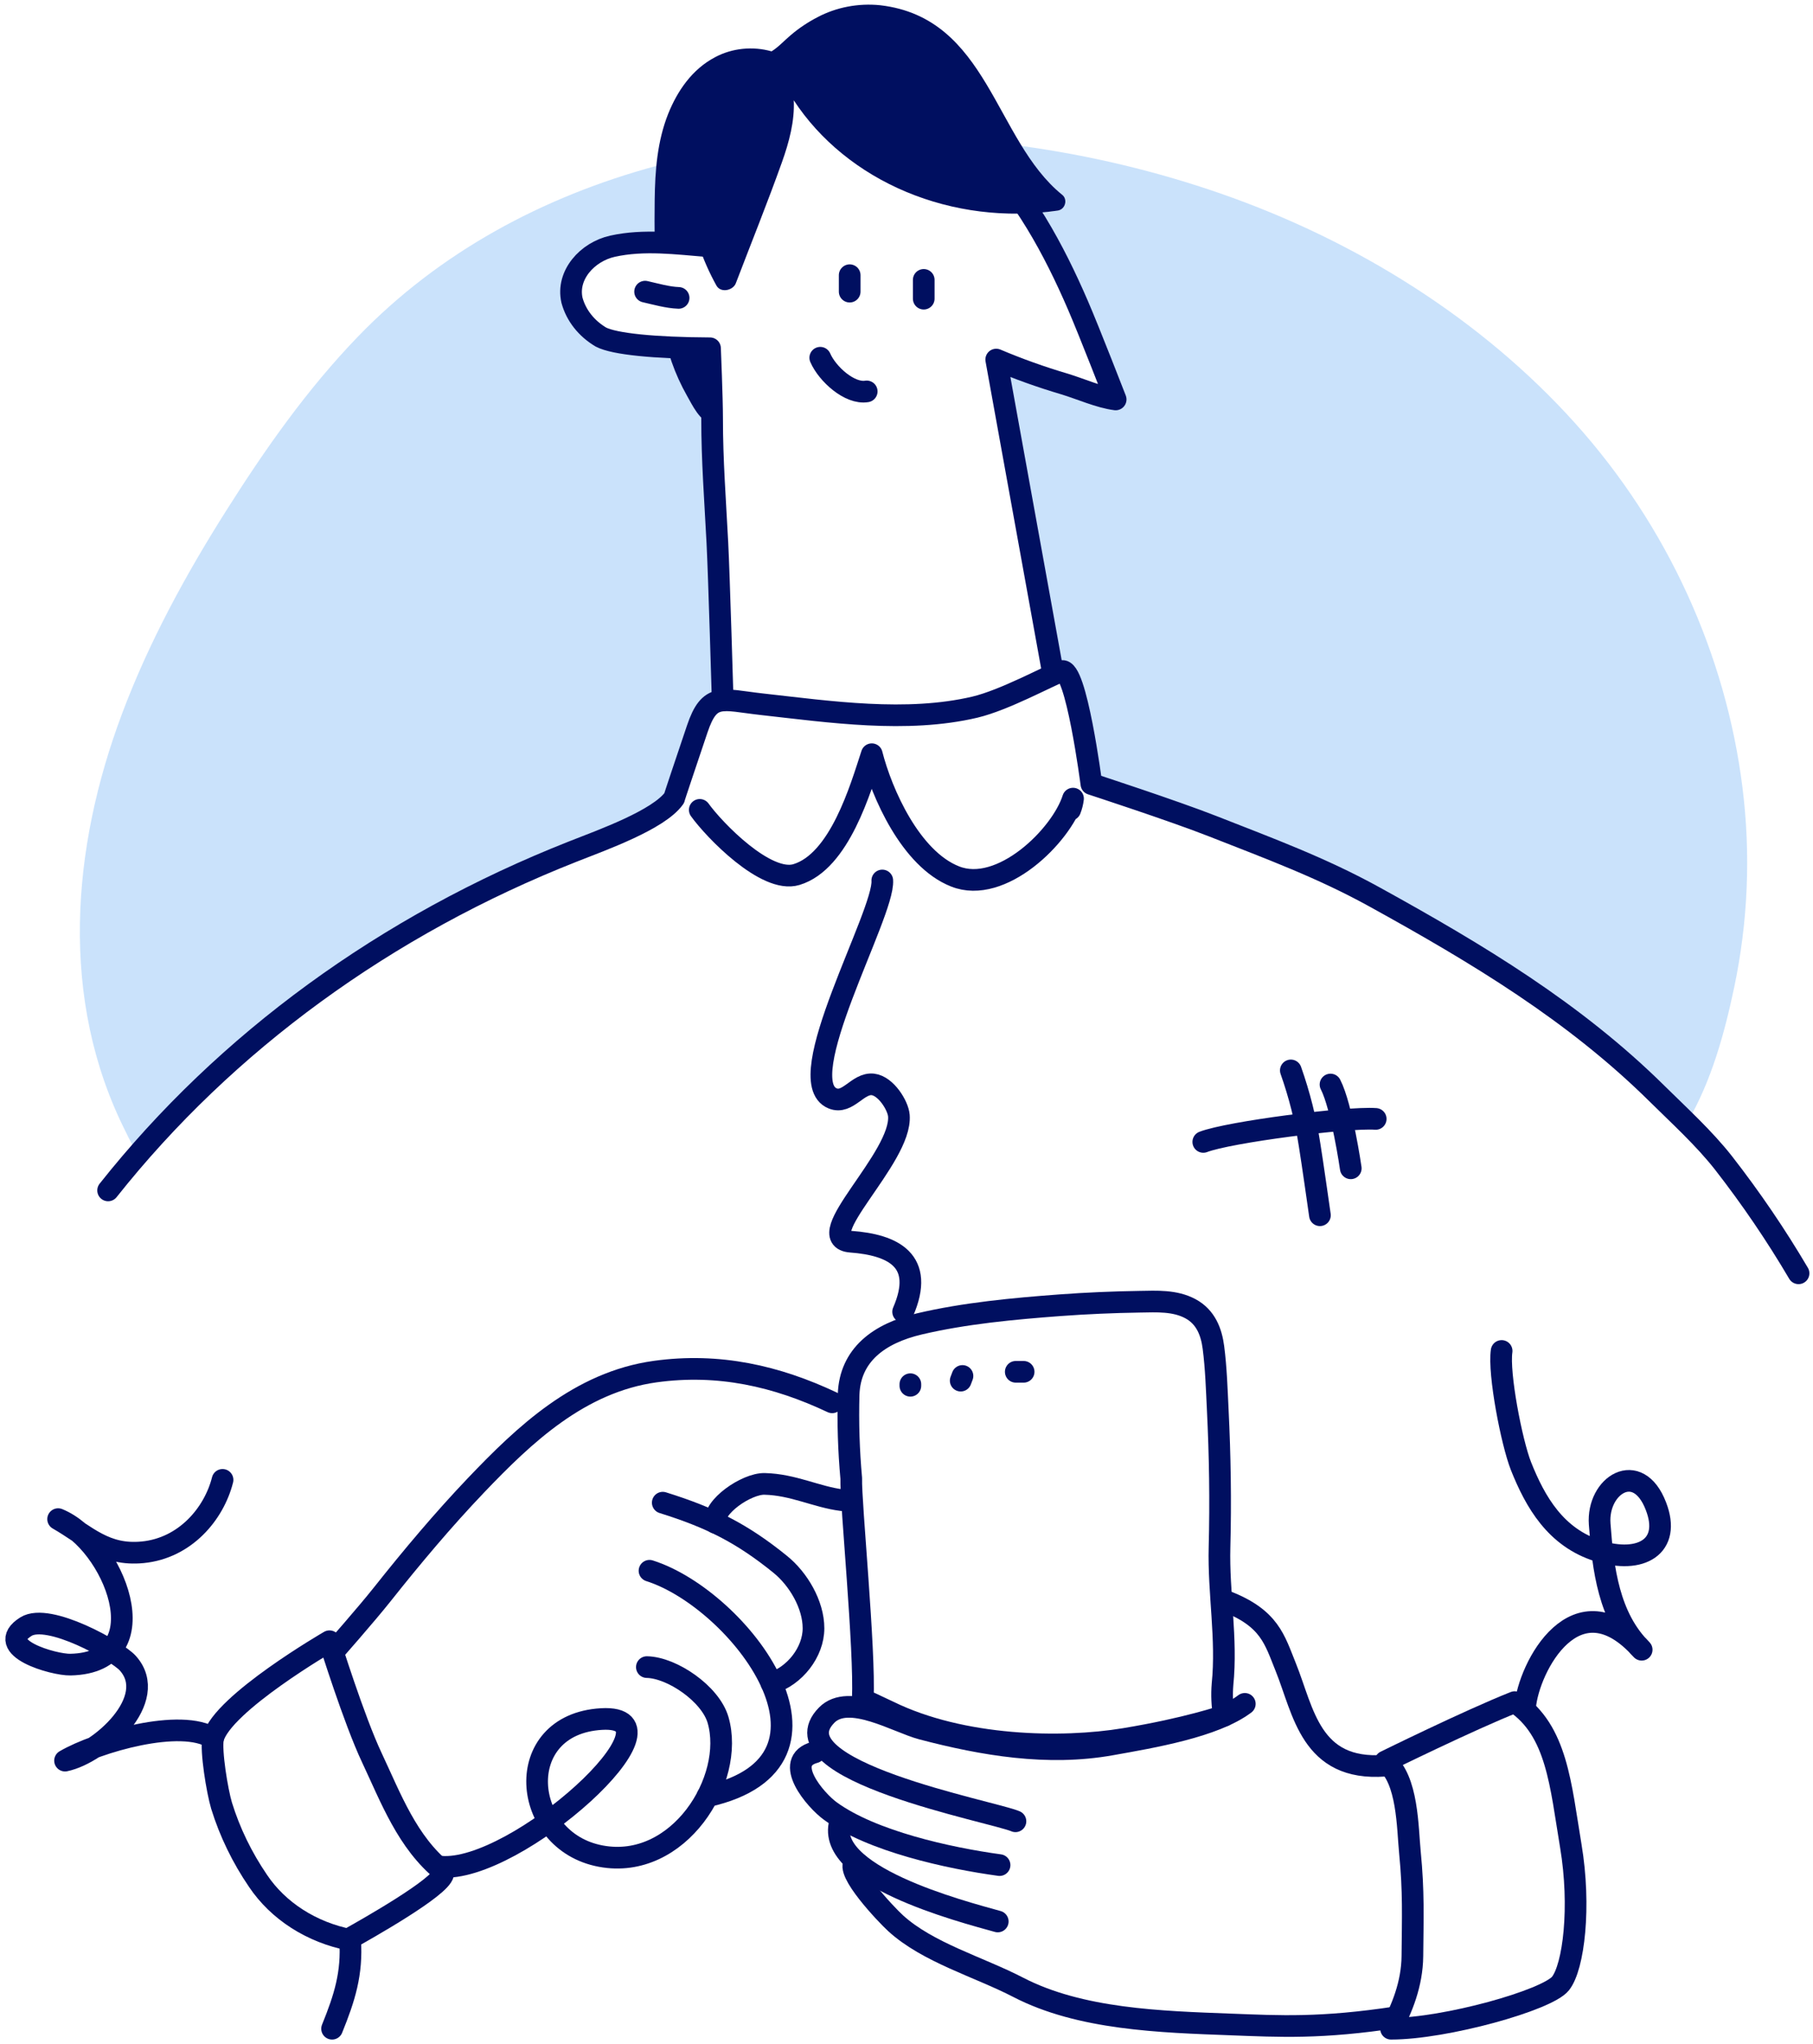 <svg width="251" height="283" viewBox="0 0 251 283" fill="none" xmlns="http://www.w3.org/2000/svg">
<path d="M147.074 26.987C147.836 27.601 147.515 29.008 146.426 29.163C145.163 29.343 143.891 29.464 142.614 29.525C145.185 33.628 147.401 37.898 149.246 42.299C150.782 45.842 154.457 55.314 154.457 55.314C152.23 55.033 149.627 53.863 147.379 53.177C144.15 52.224 140.991 51.093 137.921 49.792L145.718 92.855L145.685 93.498C146.192 93.266 146.633 93.068 146.959 92.947C148.974 92.178 151.092 108.573 151.092 108.573C151.092 108.573 162.455 112.276 167.922 114.428C175.822 117.537 182.933 120.152 190.273 124.199C204.598 132.104 217.981 140.153 229.393 151.438C230.76 152.787 232.17 154.126 233.542 155.494C236.983 149.692 238.796 142.827 240.076 136.784C242.008 127.625 242.397 118.263 241.23 109.003C238.949 90.762 230.945 72.902 218.014 58.543C205.213 44.329 188.008 33.403 168.934 26.779C160.073 23.706 150.857 21.506 141.455 20.218C143.034 22.805 144.803 25.16 147.074 26.987Z" fill="#CAE2FB"/>
<path d="M19.083 159.86C34.944 141.662 55.646 127.245 79.33 117.904C83.326 116.323 91.188 113.529 93.334 110.521C93.334 110.396 95.392 104.314 96.535 100.924C97.504 98.053 98.452 97.139 100.074 96.994V96.965C100.074 96.965 99.568 79.599 99.339 75.165C99.056 69.707 98.648 64.234 98.615 58.727H98.577C96.867 58.282 95.855 56.078 95.141 54.801C94.284 53.287 93.57 51.712 93.007 50.092C92.773 49.42 92.571 48.743 92.386 48.062H92.653C87.949 47.839 84.595 47.361 83.217 46.65C81.207 45.459 79.776 43.64 79.21 41.554C78.42 38.059 81.339 34.843 84.818 34.07C86.74 33.669 88.714 33.495 90.687 33.553C90.644 31.57 90.644 29.583 90.687 27.606C90.687 26.064 90.764 24.507 90.916 22.96C75.034 27.248 60.779 35.008 49.628 46.534C42.479 53.926 36.642 62.285 31.285 70.761C25.617 79.729 20.575 89.017 16.905 98.802C9.903 117.421 8.166 138.398 17.401 156.708C17.902 157.776 18.479 158.825 19.083 159.86Z" fill="#CAE2FB"/>
<path d="M61.362 259.126C56.391 255.123 54.109 248.973 51.48 243.38C49.002 238.134 45.615 227.256 45.615 227.256C45.615 227.256 30.789 235.842 29.499 240.696C25.089 237.829 13.415 241.214 9.005 243.791C13.845 242.775 22.198 235.286 17.684 230.287C16.176 228.619 6.713 223.277 3.593 225.235C-1.019 228.136 7.464 230.553 9.756 230.495C22.519 230.224 15.669 213.438 8.046 210.349C12.065 212.65 14.52 215.449 19.753 214.942C25.628 214.371 29.624 209.624 30.811 204.915" stroke="#000F60" stroke-width="3" stroke-linecap="round" stroke-linejoin="round"/>
<path d="M29.494 240.696C29.161 242.456 30.071 248.006 30.675 250.027C31.808 253.689 33.507 257.194 35.722 260.441C37.107 262.504 38.953 264.294 41.146 265.699C43.339 267.104 45.833 268.095 48.474 268.612C48.779 273.258 47.717 276.609 45.975 280.912" stroke="#000F60" stroke-width="3" stroke-linecap="round" stroke-linejoin="round"/>
<path d="M61.362 259.45C61.008 261.331 50.794 267.089 48.18 268.554" stroke="#000F60" stroke-width="3" stroke-linecap="round" stroke-linejoin="round"/>
<path d="M116.556 207.724C113.016 207.279 109.82 205.562 105.851 205.471C103.357 205.413 98.593 208.681 99.061 210.861" stroke="#000F60" stroke-width="3" stroke-linecap="round" stroke-linejoin="round"/>
<path d="M46.117 228.764C46.117 228.764 50.668 223.606 52.939 220.743C57.001 215.623 61.34 210.445 65.914 205.649C72.584 198.663 80.223 191.377 90.709 189.922C99.519 188.704 107.517 190.546 115.211 194.177" stroke="#000F60" stroke-width="3" stroke-linecap="round" stroke-linejoin="round"/>
<path d="M91.755 208.072C98.386 210.141 102.742 212.326 108.029 216.619C110.506 218.621 112.624 222.16 112.624 225.467C112.624 228.774 110.006 232.095 106.804 233.067" stroke="#000F60" stroke-width="3" stroke-linecap="round" stroke-linejoin="round"/>
<path d="M89.92 217.499C102.367 221.44 119.469 243.887 97.945 248.722" stroke="#000F60" stroke-width="3" stroke-linecap="round" stroke-linejoin="round"/>
<path d="M60.992 258.474C71.429 259.441 95.805 237.312 83.282 238.032C70.76 238.753 72.061 254.954 83.179 257.014C93.943 259.03 101.806 246.401 99.41 238.158C98.365 234.542 93.056 230.906 89.555 230.838" stroke="#000F60" stroke-width="3" stroke-linecap="round" stroke-linejoin="round"/>
<path d="M122.147 121.917C122.48 126.49 109.292 149.649 115.271 152.09C117.383 152.956 118.75 149.915 120.857 150.156C122.665 150.379 124.331 153.081 124.445 154.474C124.919 160.338 112.004 171.507 117.808 171.937C123.612 172.367 128.126 174.514 125.033 181.64" stroke="#000F60" stroke-width="3" stroke-linecap="round" stroke-linejoin="round"/>
<path d="M169.757 221.73C175.8 224.075 176.465 227.048 178 230.834C180.472 236.949 181.419 245.265 191.732 244.492" stroke="#000F60" stroke-width="3" stroke-linecap="round" stroke-linejoin="round"/>
<path d="M168.591 195.202C168.45 192.339 168.363 189.434 167.993 186.586C167.72 184.483 166.963 182.375 164.807 181.215C162.651 180.054 160.119 180.209 157.784 180.248C154.11 180.303 150.439 180.464 146.769 180.731C140.3 181.215 133.576 181.838 127.287 183.318C121.646 184.643 117.694 187.64 117.487 193.055C117.378 196.945 117.5 200.838 117.851 204.716C117.748 208.028 119.773 228.407 119.447 235.301L123.051 236.993C133.189 241.963 146.976 242.224 155.693 240.783C164.41 239.343 169.441 237.588 169.441 237.588C169.197 236.148 169.133 234.689 169.25 233.236C169.898 226.917 168.668 220.574 168.836 214.226C169.005 207.878 168.902 201.545 168.591 195.202Z" stroke="#000F60" stroke-width="3" stroke-linecap="round" stroke-linejoin="round"/>
<path d="M14.967 164.835C31.238 144.304 53.485 128.083 79.33 117.904C83.332 116.323 91.205 113.524 93.339 110.516C93.198 110.826 95.354 104.434 96.535 100.924C98.256 95.824 99.911 96.892 105.405 97.506C114.873 98.56 125.523 100.146 134.986 97.912C139.043 96.945 144.956 93.701 146.965 92.937C148.974 92.174 151.097 108.563 151.097 108.563C151.097 108.563 162.461 112.267 167.927 114.418C175.828 117.527 182.938 120.142 190.278 124.189C204.603 132.094 217.987 140.144 229.399 151.428C232.557 154.546 235.933 157.612 238.622 161.044C242.432 165.939 245.898 171.038 249 176.312" stroke="#000F60" stroke-width="3" stroke-linecap="round" stroke-linejoin="round"/>
<path d="M96.878 112.141C98.882 114.931 106.058 122.371 110.261 121.1C116.251 119.292 119.153 109.143 120.694 104.434C122.066 109.83 126.084 118.939 132.22 121.356C138.607 123.909 146.921 115.762 148.555 110.584C148.492 111.11 148.36 111.628 148.163 112.126" stroke="#000F60" stroke-width="3" stroke-linecap="round" stroke-linejoin="round"/>
<path d="M190.458 154.933C186.439 154.648 170.127 156.756 166.588 158.119" stroke="#000F60" stroke-width="3" stroke-linecap="round" stroke-linejoin="round"/>
<path d="M184.202 150.171C185.775 153.226 187.006 161.774 187.006 161.774" stroke="#000F60" stroke-width="3" stroke-linecap="round" stroke-linejoin="round"/>
<path d="M178.708 148.218C179.901 151.594 180.772 155.053 181.31 158.559C181.626 160.454 182.737 168.272 182.737 168.272" stroke="#000F60" stroke-width="3" stroke-linecap="round" stroke-linejoin="round"/>
<path d="M192.581 280.912C194.073 278.214 195.5 274.713 195.538 270.86C195.587 265.474 195.728 261.897 195.2 256.545C194.857 253.068 194.922 246.353 191.792 243.907C191.792 243.907 203.362 238.202 209.694 235.688C215.569 239.613 216.059 247.185 217.469 255.602C218.879 264.019 217.872 272.335 216.048 274.646C214.224 276.957 200.095 280.916 192.581 280.912Z" stroke="#000F60" stroke-width="3" stroke-linecap="round" stroke-linejoin="round"/>
<path d="M211.142 236.364C211.627 230.833 218.221 218.268 227.281 228.435C222.729 223.929 221.923 217.233 221.466 211.03C221.074 205.674 226.742 202.019 229.252 208.55C231.43 214.159 227.161 216.605 221.27 214.758C215.378 212.911 212.558 207.989 210.576 203.019C209.269 199.708 207.434 190.164 207.892 187.065" stroke="#000F60" stroke-width="3" stroke-linecap="round" stroke-linejoin="round"/>
<path d="M193.382 279.311C182.879 280.912 177.172 280.578 170.399 280.322C160.675 279.959 149.546 279.63 140.954 275.173C135.547 272.369 128.431 270.367 123.982 266.296C122.686 265.117 116.904 259.01 118.363 257.826" stroke="#000F60" stroke-width="3" stroke-linecap="round" stroke-linejoin="round"/>
<path d="M138.133 266.064C133.266 264.701 113.566 259.644 116.409 251.971" stroke="#000F60" stroke-width="3" stroke-linecap="round" stroke-linejoin="round"/>
<path d="M138.384 258.256C131.306 257.289 120.699 254.949 114.971 250.782C112.88 249.273 108.263 243.863 112.793 242.645" stroke="#000F60" stroke-width="3" stroke-linecap="round" stroke-linejoin="round"/>
<path d="M140.583 252.189C137.551 250.854 106.902 245.168 114.448 237.491C117.508 234.377 124.195 238.492 127.658 239.396C136.108 241.615 145.032 243.138 153.825 241.567C159.493 240.556 168.123 239.111 172.337 235.929" stroke="#000F60" stroke-width="3" stroke-linecap="round" stroke-linejoin="round"/>
<path d="M100.052 96.965C100.052 96.965 99.546 79.599 99.317 75.165C99.023 69.45 98.582 63.721 98.588 57.978C98.588 55.149 98.299 48.226 98.299 48.226C90.633 48.187 85.074 47.646 83.195 46.674C81.185 45.483 79.754 43.664 79.188 41.578C78.398 38.083 81.322 34.868 84.796 34.094C89.152 33.127 93.715 33.741 98.065 34.094C98.065 34.094 97.826 23.97 99.666 19.222C101.8 13.725 108.655 10.157 115.053 9.616C122.757 8.958 130.843 15.814 135.503 20.538C141.721 26.823 145.887 34.505 149.246 42.294C150.782 45.838 154.457 55.309 154.457 55.309C152.23 55.028 149.627 53.858 147.379 53.172C144.15 52.219 140.991 51.089 137.921 49.788L145.718 92.85" stroke="#000F60" stroke-width="3" stroke-linecap="round" stroke-linejoin="round"/>
<path d="M113.561 49.536C114.536 51.784 117.639 54.593 119.991 54.197" stroke="#000F60" stroke-width="3" stroke-linecap="round" stroke-linejoin="round"/>
<path d="M117.634 38.107V40.384" stroke="#000F60" stroke-width="3" stroke-linecap="round" stroke-linejoin="round"/>
<path d="M127.886 38.755V41.356" stroke="#000F60" stroke-width="3" stroke-linecap="round" stroke-linejoin="round"/>
<path d="M89.31 40.384C90.764 40.713 92.435 41.196 93.949 41.249" stroke="#000F60" stroke-width="3" stroke-linecap="round" stroke-linejoin="round"/>
<path d="M98.299 48.226C96.121 48.226 94.15 48.163 92.364 48.076C92.55 48.758 92.751 49.435 92.985 50.107C93.548 51.726 94.262 53.301 95.12 54.816C95.855 56.092 96.846 58.297 98.555 58.742H98.593C98.593 58.485 98.593 58.224 98.593 57.968C98.593 55.149 98.299 48.226 98.299 48.226Z" fill="#000F60"/>
<path d="M147.074 26.987C137.66 19.396 136.876 2.47 121.859 0.725C118.846 0.417 115.802 0.996 113.196 2.373C111.86 3.063 110.621 3.89 109.505 4.839C108.552 5.637 107.806 6.493 106.82 7.111C105.535 6.746 104.176 6.627 102.835 6.763C101.493 6.899 100.2 7.286 99.04 7.899C95.773 9.601 93.753 12.662 92.506 15.761C90.998 19.551 90.687 23.641 90.638 27.63C90.611 29.607 90.611 31.594 90.638 33.577C92.686 33.611 94.727 33.804 96.737 33.983C97.374 35.894 98.194 37.755 99.187 39.543C99.786 40.616 101.49 40.215 101.866 39.233C104 33.644 106.249 28.084 108.258 22.457C109.249 19.682 110.033 16.747 109.891 13.885C113.516 19.42 118.951 23.845 125.474 26.573C131.997 29.302 139.3 30.205 146.415 29.163C147.515 29.008 147.836 27.601 147.074 26.987Z" fill="#000F60"/>
<path d="M133.249 190.526L133.004 191.174" stroke="#000F60" stroke-width="3" stroke-linecap="round" stroke-linejoin="round"/>
<path d="M126.035 191.667V191.885" stroke="#000F60" stroke-width="3" stroke-linecap="round" stroke-linejoin="round"/>
<path d="M140.627 189.951H141.716" stroke="#000F60" stroke-width="3" stroke-linecap="round" stroke-linejoin="round"/>
</svg>
